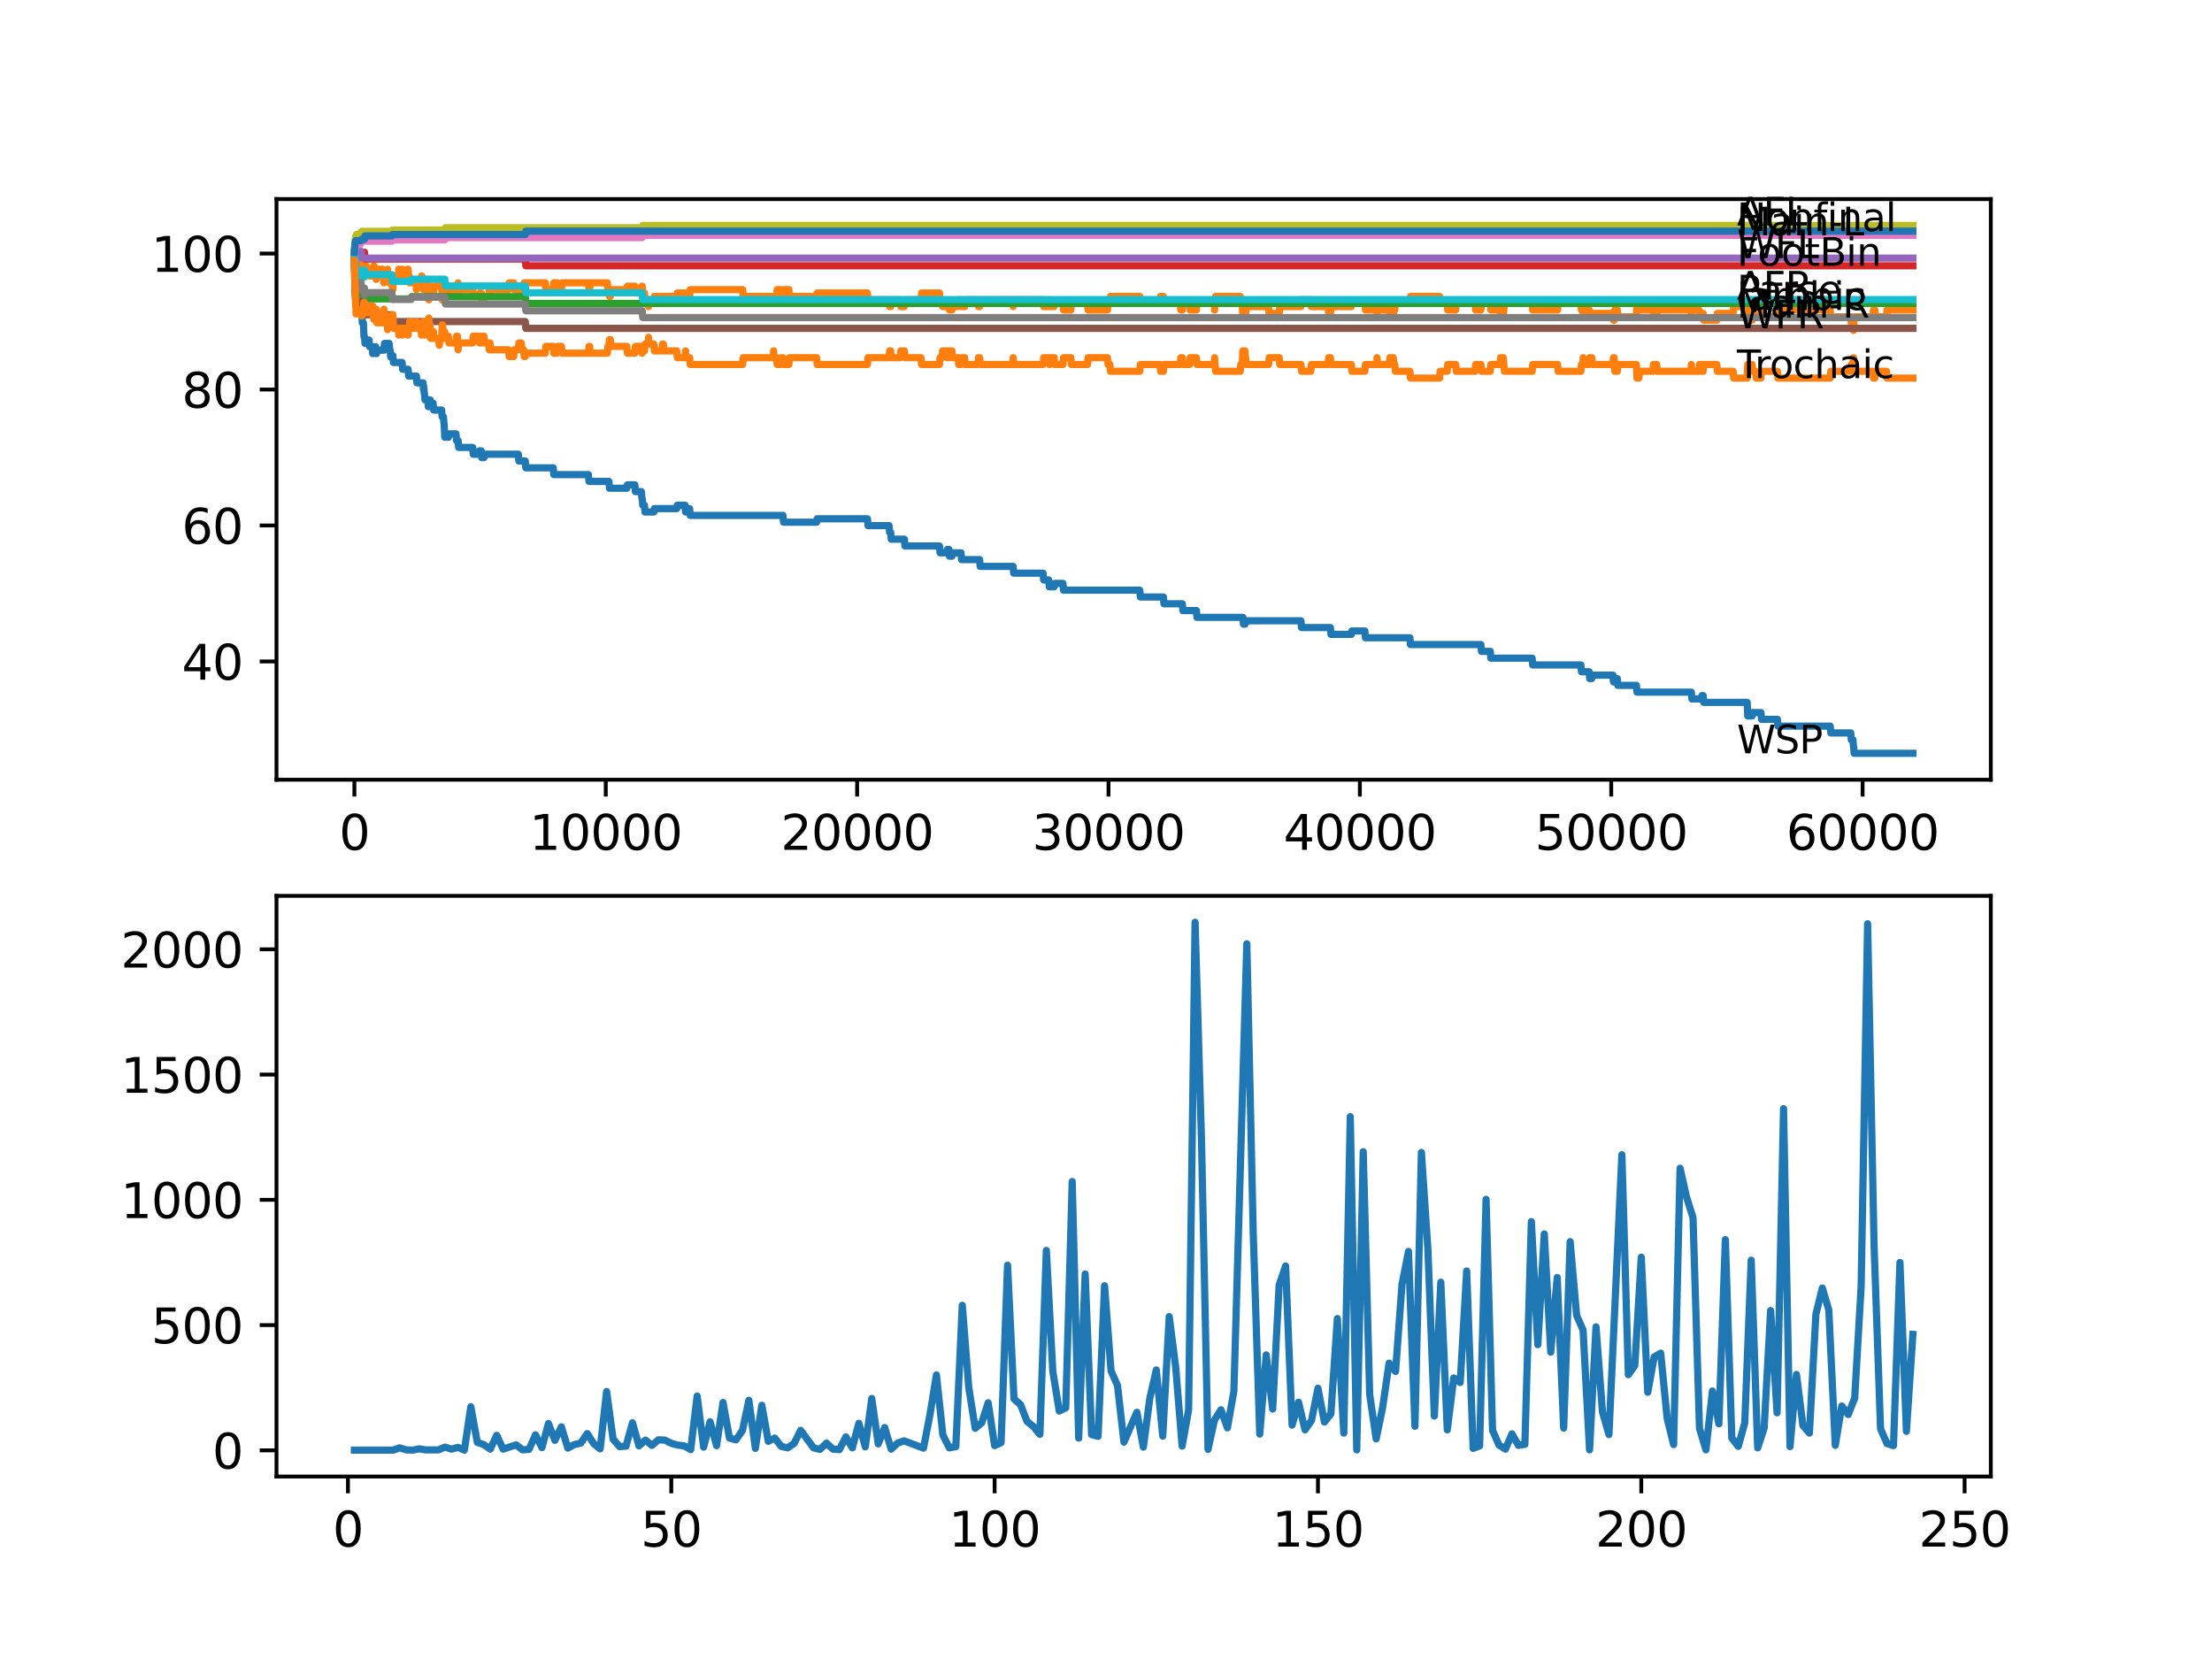<?xml version="1.0" encoding="utf-8" standalone="no"?>
<!DOCTYPE svg PUBLIC "-//W3C//DTD SVG 1.1//EN"
  "http://www.w3.org/Graphics/SVG/1.1/DTD/svg11.dtd">
<svg xmlns:xlink="http://www.w3.org/1999/xlink" width="460.8pt" height="345.6pt" viewBox="0 0 460.8 345.6" xmlns="http://www.w3.org/2000/svg" version="1.1">
 <defs>
  <style type="text/css">*{stroke-linejoin: round; stroke-linecap: butt}</style>
 </defs>
 <g id="figure_1">
  <g id="patch_1">
   <path d="M 0 345.6 
L 460.8 345.6 
L 460.8 0 
L 0 0 
z
" style="fill: #ffffff"/>
  </g>
  <g id="axes_1">
   <g id="patch_2">
    <path d="M 57.6 162.432 
L 414.72 162.432 
L 414.72 41.472 
L 57.6 41.472 
z
" style="fill: #ffffff"/>
   </g>
   <g id="matplotlib.axis_1">
    <g id="xtick_1">
     <g id="line2d_1">
      <defs>
       <path id="m7810b19830" d="M 0 0 
L 0 3.5 
" style="stroke: #000000; stroke-width: 0.8"/>
      </defs>
      <g>
       <use xlink:href="#m7810b19830" x="73.827" y="162.432" style="stroke: #000000; stroke-width: 0.8"/>
      </g>
     </g>
     <g id="text_1">
      <!-- 0 -->
      <g transform="translate(70.646 177.03)scale(0.1 -0.1)">
       <defs>
        <path id="DejaVuSans-30" d="M 2034 4250 
Q 1547 4250 1301 3770 
Q 1056 3291 1056 2328 
Q 1056 1369 1301 889 
Q 1547 409 2034 409 
Q 2525 409 2770 889 
Q 3016 1369 3016 2328 
Q 3016 3291 2770 3770 
Q 2525 4250 2034 4250 
z
M 2034 4750 
Q 2819 4750 3233 4129 
Q 3647 3509 3647 2328 
Q 3647 1150 3233 529 
Q 2819 -91 2034 -91 
Q 1250 -91 836 529 
Q 422 1150 422 2328 
Q 422 3509 836 4129 
Q 1250 4750 2034 4750 
z
" transform="scale(0.016)"/>
       </defs>
       <use xlink:href="#DejaVuSans-30"/>
      </g>
     </g>
    </g>
    <g id="xtick_2">
     <g id="line2d_2">
      <g>
       <use xlink:href="#m7810b19830" x="126.192" y="162.432" style="stroke: #000000; stroke-width: 0.8"/>
      </g>
     </g>
     <g id="text_2">
      <!-- 10000 -->
      <g transform="translate(110.286 177.03)scale(0.1 -0.1)">
       <defs>
        <path id="DejaVuSans-31" d="M 794 531 
L 1825 531 
L 1825 4091 
L 703 3866 
L 703 4441 
L 1819 4666 
L 2450 4666 
L 2450 531 
L 3481 531 
L 3481 0 
L 794 0 
L 794 531 
z
" transform="scale(0.016)"/>
       </defs>
       <use xlink:href="#DejaVuSans-31"/>
       <use xlink:href="#DejaVuSans-30" x="63.623"/>
       <use xlink:href="#DejaVuSans-30" x="127.246"/>
       <use xlink:href="#DejaVuSans-30" x="190.869"/>
       <use xlink:href="#DejaVuSans-30" x="254.492"/>
      </g>
     </g>
    </g>
    <g id="xtick_3">
     <g id="line2d_3">
      <g>
       <use xlink:href="#m7810b19830" x="178.556" y="162.432" style="stroke: #000000; stroke-width: 0.8"/>
      </g>
     </g>
     <g id="text_3">
      <!-- 20000 -->
      <g transform="translate(162.65 177.03)scale(0.1 -0.1)">
       <defs>
        <path id="DejaVuSans-32" d="M 1228 531 
L 3431 531 
L 3431 0 
L 469 0 
L 469 531 
Q 828 903 1448 1529 
Q 2069 2156 2228 2338 
Q 2531 2678 2651 2914 
Q 2772 3150 2772 3378 
Q 2772 3750 2511 3984 
Q 2250 4219 1831 4219 
Q 1534 4219 1204 4116 
Q 875 4013 500 3803 
L 500 4441 
Q 881 4594 1212 4672 
Q 1544 4750 1819 4750 
Q 2544 4750 2975 4387 
Q 3406 4025 3406 3419 
Q 3406 3131 3298 2873 
Q 3191 2616 2906 2266 
Q 2828 2175 2409 1742 
Q 1991 1309 1228 531 
z
" transform="scale(0.016)"/>
       </defs>
       <use xlink:href="#DejaVuSans-32"/>
       <use xlink:href="#DejaVuSans-30" x="63.623"/>
       <use xlink:href="#DejaVuSans-30" x="127.246"/>
       <use xlink:href="#DejaVuSans-30" x="190.869"/>
       <use xlink:href="#DejaVuSans-30" x="254.492"/>
      </g>
     </g>
    </g>
    <g id="xtick_4">
     <g id="line2d_4">
      <g>
       <use xlink:href="#m7810b19830" x="230.921" y="162.432" style="stroke: #000000; stroke-width: 0.8"/>
      </g>
     </g>
     <g id="text_4">
      <!-- 30000 -->
      <g transform="translate(215.015 177.03)scale(0.1 -0.1)">
       <defs>
        <path id="DejaVuSans-33" d="M 2597 2516 
Q 3050 2419 3304 2112 
Q 3559 1806 3559 1356 
Q 3559 666 3084 287 
Q 2609 -91 1734 -91 
Q 1441 -91 1130 -33 
Q 819 25 488 141 
L 488 750 
Q 750 597 1062 519 
Q 1375 441 1716 441 
Q 2309 441 2620 675 
Q 2931 909 2931 1356 
Q 2931 1769 2642 2001 
Q 2353 2234 1838 2234 
L 1294 2234 
L 1294 2753 
L 1863 2753 
Q 2328 2753 2575 2939 
Q 2822 3125 2822 3475 
Q 2822 3834 2567 4026 
Q 2313 4219 1838 4219 
Q 1578 4219 1281 4162 
Q 984 4106 628 3988 
L 628 4550 
Q 988 4650 1302 4700 
Q 1616 4750 1894 4750 
Q 2613 4750 3031 4423 
Q 3450 4097 3450 3541 
Q 3450 3153 3228 2886 
Q 3006 2619 2597 2516 
z
" transform="scale(0.016)"/>
       </defs>
       <use xlink:href="#DejaVuSans-33"/>
       <use xlink:href="#DejaVuSans-30" x="63.623"/>
       <use xlink:href="#DejaVuSans-30" x="127.246"/>
       <use xlink:href="#DejaVuSans-30" x="190.869"/>
       <use xlink:href="#DejaVuSans-30" x="254.492"/>
      </g>
     </g>
    </g>
    <g id="xtick_5">
     <g id="line2d_5">
      <g>
       <use xlink:href="#m7810b19830" x="283.285" y="162.432" style="stroke: #000000; stroke-width: 0.8"/>
      </g>
     </g>
     <g id="text_5">
      <!-- 40000 -->
      <g transform="translate(267.379 177.03)scale(0.1 -0.1)">
       <defs>
        <path id="DejaVuSans-34" d="M 2419 4116 
L 825 1625 
L 2419 1625 
L 2419 4116 
z
M 2253 4666 
L 3047 4666 
L 3047 1625 
L 3713 1625 
L 3713 1100 
L 3047 1100 
L 3047 0 
L 2419 0 
L 2419 1100 
L 313 1100 
L 313 1709 
L 2253 4666 
z
" transform="scale(0.016)"/>
       </defs>
       <use xlink:href="#DejaVuSans-34"/>
       <use xlink:href="#DejaVuSans-30" x="63.623"/>
       <use xlink:href="#DejaVuSans-30" x="127.246"/>
       <use xlink:href="#DejaVuSans-30" x="190.869"/>
       <use xlink:href="#DejaVuSans-30" x="254.492"/>
      </g>
     </g>
    </g>
    <g id="xtick_6">
     <g id="line2d_6">
      <g>
       <use xlink:href="#m7810b19830" x="335.65" y="162.432" style="stroke: #000000; stroke-width: 0.8"/>
      </g>
     </g>
     <g id="text_6">
      <!-- 50000 -->
      <g transform="translate(319.744 177.03)scale(0.1 -0.1)">
       <defs>
        <path id="DejaVuSans-35" d="M 691 4666 
L 3169 4666 
L 3169 4134 
L 1269 4134 
L 1269 2991 
Q 1406 3038 1543 3061 
Q 1681 3084 1819 3084 
Q 2600 3084 3056 2656 
Q 3513 2228 3513 1497 
Q 3513 744 3044 326 
Q 2575 -91 1722 -91 
Q 1428 -91 1123 -41 
Q 819 9 494 109 
L 494 744 
Q 775 591 1075 516 
Q 1375 441 1709 441 
Q 2250 441 2565 725 
Q 2881 1009 2881 1497 
Q 2881 1984 2565 2268 
Q 2250 2553 1709 2553 
Q 1456 2553 1204 2497 
Q 953 2441 691 2322 
L 691 4666 
z
" transform="scale(0.016)"/>
       </defs>
       <use xlink:href="#DejaVuSans-35"/>
       <use xlink:href="#DejaVuSans-30" x="63.623"/>
       <use xlink:href="#DejaVuSans-30" x="127.246"/>
       <use xlink:href="#DejaVuSans-30" x="190.869"/>
       <use xlink:href="#DejaVuSans-30" x="254.492"/>
      </g>
     </g>
    </g>
    <g id="xtick_7">
     <g id="line2d_7">
      <g>
       <use xlink:href="#m7810b19830" x="388.014" y="162.432" style="stroke: #000000; stroke-width: 0.8"/>
      </g>
     </g>
     <g id="text_7">
      <!-- 60000 -->
      <g transform="translate(372.108 177.03)scale(0.1 -0.1)">
       <defs>
        <path id="DejaVuSans-36" d="M 2113 2584 
Q 1688 2584 1439 2293 
Q 1191 2003 1191 1497 
Q 1191 994 1439 701 
Q 1688 409 2113 409 
Q 2538 409 2786 701 
Q 3034 994 3034 1497 
Q 3034 2003 2786 2293 
Q 2538 2584 2113 2584 
z
M 3366 4563 
L 3366 3988 
Q 3128 4100 2886 4159 
Q 2644 4219 2406 4219 
Q 1781 4219 1451 3797 
Q 1122 3375 1075 2522 
Q 1259 2794 1537 2939 
Q 1816 3084 2150 3084 
Q 2853 3084 3261 2657 
Q 3669 2231 3669 1497 
Q 3669 778 3244 343 
Q 2819 -91 2113 -91 
Q 1303 -91 875 529 
Q 447 1150 447 2328 
Q 447 3434 972 4092 
Q 1497 4750 2381 4750 
Q 2619 4750 2861 4703 
Q 3103 4656 3366 4563 
z
" transform="scale(0.016)"/>
       </defs>
       <use xlink:href="#DejaVuSans-36"/>
       <use xlink:href="#DejaVuSans-30" x="63.623"/>
       <use xlink:href="#DejaVuSans-30" x="127.246"/>
       <use xlink:href="#DejaVuSans-30" x="190.869"/>
       <use xlink:href="#DejaVuSans-30" x="254.492"/>
      </g>
     </g>
    </g>
   </g>
   <g id="matplotlib.axis_2">
    <g id="ytick_1">
     <g id="line2d_8">
      <defs>
       <path id="m2d13edefb4" d="M 0 0 
L -3.5 0 
" style="stroke: #000000; stroke-width: 0.8"/>
      </defs>
      <g>
       <use xlink:href="#m2d13edefb4" x="57.6" y="137.792" style="stroke: #000000; stroke-width: 0.8"/>
      </g>
     </g>
     <g id="text_8">
      <!-- 40 -->
      <g transform="translate(37.875 141.591)scale(0.1 -0.1)">
       <use xlink:href="#DejaVuSans-34"/>
       <use xlink:href="#DejaVuSans-30" x="63.623"/>
      </g>
     </g>
    </g>
    <g id="ytick_2">
     <g id="line2d_9">
      <g>
       <use xlink:href="#m2d13edefb4" x="57.6" y="109.469" style="stroke: #000000; stroke-width: 0.8"/>
      </g>
     </g>
     <g id="text_9">
      <!-- 60 -->
      <g transform="translate(37.875 113.269)scale(0.1 -0.1)">
       <use xlink:href="#DejaVuSans-36"/>
       <use xlink:href="#DejaVuSans-30" x="63.623"/>
      </g>
     </g>
    </g>
    <g id="ytick_3">
     <g id="line2d_10">
      <g>
       <use xlink:href="#m2d13edefb4" x="57.6" y="81.146" style="stroke: #000000; stroke-width: 0.8"/>
      </g>
     </g>
     <g id="text_10">
      <!-- 80 -->
      <g transform="translate(37.875 84.946)scale(0.1 -0.1)">
       <defs>
        <path id="DejaVuSans-38" d="M 2034 2216 
Q 1584 2216 1326 1975 
Q 1069 1734 1069 1313 
Q 1069 891 1326 650 
Q 1584 409 2034 409 
Q 2484 409 2743 651 
Q 3003 894 3003 1313 
Q 3003 1734 2745 1975 
Q 2488 2216 2034 2216 
z
M 1403 2484 
Q 997 2584 770 2862 
Q 544 3141 544 3541 
Q 544 4100 942 4425 
Q 1341 4750 2034 4750 
Q 2731 4750 3128 4425 
Q 3525 4100 3525 3541 
Q 3525 3141 3298 2862 
Q 3072 2584 2669 2484 
Q 3125 2378 3379 2068 
Q 3634 1759 3634 1313 
Q 3634 634 3220 271 
Q 2806 -91 2034 -91 
Q 1263 -91 848 271 
Q 434 634 434 1313 
Q 434 1759 690 2068 
Q 947 2378 1403 2484 
z
M 1172 3481 
Q 1172 3119 1398 2916 
Q 1625 2713 2034 2713 
Q 2441 2713 2670 2916 
Q 2900 3119 2900 3481 
Q 2900 3844 2670 4047 
Q 2441 4250 2034 4250 
Q 1625 4250 1398 4047 
Q 1172 3844 1172 3481 
z
" transform="scale(0.016)"/>
       </defs>
       <use xlink:href="#DejaVuSans-38"/>
       <use xlink:href="#DejaVuSans-30" x="63.623"/>
      </g>
     </g>
    </g>
    <g id="ytick_4">
     <g id="line2d_11">
      <g>
       <use xlink:href="#m2d13edefb4" x="57.6" y="52.824" style="stroke: #000000; stroke-width: 0.8"/>
      </g>
     </g>
     <g id="text_11">
      <!-- 100 -->
      <g transform="translate(31.512 56.623)scale(0.1 -0.1)">
       <use xlink:href="#DejaVuSans-31"/>
       <use xlink:href="#DejaVuSans-30" x="63.623"/>
       <use xlink:href="#DejaVuSans-30" x="127.246"/>
      </g>
     </g>
    </g>
   </g>
   <g id="line2d_12">
    <path d="M 73.833 52.824 
L 73.958 57.733 
L 73.974 57.733 
L 74.1 61.981 
L 74.157 61.981 
L 74.163 63.397 
L 74.267 63.043 
L 75.241 63.043 
L 75.357 64.46 
L 75.362 64.46 
L 75.482 67.292 
L 75.702 67.292 
L 75.823 70.124 
L 75.927 70.124 
L 76.043 71.54 
L 76.331 71.54 
L 76.446 70.832 
L 76.891 70.832 
L 77.006 72.248 
L 77.592 72.248 
L 77.64 73.665 
L 77.702 72.956 
L 77.912 72.956 
L 78.027 72.248 
L 78.263 72.248 
L 78.378 73.665 
L 78.436 73.665 
L 78.551 72.956 
L 79.98 72.956 
L 80.101 71.54 
L 81.059 71.54 
L 81.174 72.956 
L 81.279 72.956 
L 81.394 74.373 
L 81.64 74.373 
L 81.755 74.089 
L 81.844 74.089 
L 81.96 75.505 
L 83.761 75.505 
L 83.876 76.922 
L 85.018 76.922 
L 85.133 78.338 
L 86.741 78.338 
L 86.856 79.754 
L 88.128 79.754 
L 88.212 81.17 
L 88.238 80.462 
L 88.264 80.462 
L 88.38 81.878 
L 88.411 81.878 
L 88.526 83.294 
L 89.113 83.294 
L 89.228 84.71 
L 89.312 84.71 
L 89.432 83.294 
L 89.61 83.294 
L 89.663 84.71 
L 89.72 84.002 
L 90.228 84.002 
L 90.343 85.419 
L 91.998 85.419 
L 92.113 86.835 
L 92.375 86.835 
L 92.49 88.251 
L 92.527 88.251 
L 92.647 91.083 
L 93.412 91.083 
L 93.527 90.375 
L 94.988 90.375 
L 95.103 91.791 
L 95.438 91.791 
L 95.554 93.207 
L 98.47 93.207 
L 98.585 94.623 
L 99.785 94.623 
L 99.9 93.915 
L 100.245 93.915 
L 100.361 95.332 
L 100.821 95.332 
L 100.937 94.623 
L 107.98 94.623 
L 108.095 96.04 
L 109.42 96.04 
L 109.535 97.456 
L 115.248 97.456 
L 115.363 98.872 
L 122.579 98.872 
L 122.694 100.288 
L 126.852 100.288 
L 126.967 101.704 
L 130.585 101.704 
L 130.701 100.996 
L 132.251 100.996 
L 132.366 102.412 
L 133.607 102.412 
L 133.722 103.828 
L 133.78 103.828 
L 133.895 105.245 
L 134.251 105.245 
L 134.366 106.661 
L 136.204 106.661 
L 136.319 105.953 
L 140.98 105.953 
L 141.095 105.245 
L 142.723 105.245 
L 142.812 106.661 
L 142.833 105.953 
L 143.661 105.953 
L 143.776 107.369 
L 163.109 107.369 
L 163.224 108.785 
L 170.115 108.785 
L 170.231 108.077 
L 180.703 108.077 
L 180.819 109.493 
L 185.207 109.493 
L 185.322 110.909 
L 185.547 110.909 
L 185.662 112.325 
L 188.406 112.325 
L 188.521 113.741 
L 195.716 113.741 
L 195.831 115.158 
L 197.251 115.158 
L 197.366 114.449 
L 197.68 114.449 
L 197.795 115.866 
L 198.303 115.866 
L 198.418 115.158 
L 200.193 115.158 
L 200.309 116.574 
L 204.074 116.574 
L 204.189 117.99 
L 211.049 117.99 
L 211.164 119.406 
L 217.301 119.406 
L 217.416 120.822 
L 218.469 120.822 
L 218.584 122.238 
L 219.605 122.238 
L 219.72 121.53 
L 221.427 121.53 
L 221.542 122.946 
L 237.435 122.946 
L 237.55 124.362 
L 242.357 124.362 
L 242.473 125.779 
L 246.3 125.779 
L 246.416 127.195 
L 249.233 127.195 
L 249.348 128.611 
L 258.92 128.611 
L 259.035 130.027 
L 259.371 130.027 
L 259.486 129.319 
L 271.011 129.319 
L 271.126 130.735 
L 277.143 130.735 
L 277.258 132.151 
L 281.505 132.151 
L 281.62 131.443 
L 284.327 131.443 
L 284.443 132.859 
L 293.711 132.859 
L 293.826 134.276 
L 308.499 134.276 
L 308.614 135.692 
L 310.452 135.692 
L 310.567 137.108 
L 319.171 137.108 
L 319.286 138.524 
L 329.33 138.524 
L 329.445 139.94 
L 331.042 139.94 
L 331.157 141.356 
L 331.597 141.356 
L 331.712 140.648 
L 336.001 140.648 
L 336.116 142.064 
L 336.257 142.064 
L 336.373 141.356 
L 336.912 141.356 
L 337.027 142.772 
L 340.886 142.772 
L 341.002 144.189 
L 352.333 144.189 
L 352.448 145.605 
L 354.438 145.605 
L 354.553 144.897 
L 354.8 144.897 
L 354.915 146.313 
L 363.969 146.313 
L 364.089 149.145 
L 365 149.145 
L 365.115 148.437 
L 366.838 148.437 
L 366.953 149.853 
L 370.263 149.853 
L 370.378 151.269 
L 381.27 151.269 
L 381.385 152.685 
L 385.548 152.685 
L 385.663 154.102 
L 385.998 154.102 
L 386.114 155.518 
L 386.14 155.518 
L 386.255 156.934 
L 398.487 156.934 
L 398.487 156.934 
" clip-path="url(#p1bcf326d27)" style="fill: none; stroke: #1f77b4; stroke-width: 1.5; stroke-linecap: square"/>
   </g>
   <g id="line2d_13">
    <path d="M 73.833 52.54 
L 73.854 52.54 
L 73.969 51.124 
L 73.99 51.124 
L 74 52.54 
L 74.1 51.124 
L 74.163 51.124 
L 74.278 52.54 
L 75.241 52.54 
L 75.357 53.956 
L 75.388 53.956 
L 75.503 55.373 
L 75.702 55.373 
L 75.817 56.789 
L 75.917 56.789 
L 76.032 55.373 
L 76.273 55.373 
L 76.331 56.789 
L 76.383 56.081 
L 76.891 56.081 
L 77.006 57.497 
L 77.1 57.497 
L 77.215 56.081 
L 77.592 56.081 
L 77.64 57.497 
L 77.702 56.789 
L 77.76 56.789 
L 77.875 55.373 
L 77.912 55.373 
L 78.027 56.789 
L 78.263 56.789 
L 78.378 58.205 
L 78.404 58.205 
L 78.519 56.081 
L 79.666 56.081 
L 79.781 57.497 
L 79.902 57.497 
L 79.98 58.913 
L 80.012 58.205 
L 80.069 58.205 
L 80.185 57.497 
L 80.645 57.497 
L 80.74 56.081 
L 80.755 57.497 
L 80.954 57.497 
L 81.059 58.913 
L 81.064 57.497 
L 81.279 57.497 
L 81.394 58.913 
L 81.494 58.913 
L 81.609 57.497 
L 81.64 57.497 
L 81.761 60.329 
L 81.844 60.329 
L 81.965 57.497 
L 82.997 57.497 
L 83.065 56.081 
L 83.106 57.497 
L 83.662 57.497 
L 83.761 56.081 
L 83.772 57.497 
L 84.761 57.497 
L 84.876 56.081 
L 85.018 56.081 
L 85.133 57.497 
L 85.238 57.497 
L 85.353 58.913 
L 86.699 58.913 
L 86.741 60.329 
L 86.809 58.913 
L 87.683 58.913 
L 87.798 57.497 
L 87.872 57.497 
L 87.987 58.913 
L 88.128 58.913 
L 88.212 60.329 
L 88.238 59.621 
L 88.264 59.621 
L 88.38 58.205 
L 88.411 58.205 
L 88.526 59.621 
L 88.83 59.621 
L 88.945 58.205 
L 89.06 58.205 
L 89.134 61.037 
L 89.176 59.621 
L 89.285 59.621 
L 89.327 62.453 
L 89.401 61.745 
L 89.61 61.745 
L 89.725 59.621 
L 90.228 59.621 
L 90.301 61.037 
L 90.338 59.621 
L 91.385 59.621 
L 91.501 58.205 
L 91.521 58.205 
L 91.637 59.621 
L 91.998 59.621 
L 92.118 62.453 
L 92.176 62.453 
L 92.291 61.037 
L 92.375 61.037 
L 92.49 59.621 
L 92.527 59.621 
L 92.621 61.037 
L 92.637 59.621 
L 92.668 59.621 
L 92.783 61.037 
L 93.412 61.037 
L 93.527 60.329 
L 94.988 60.329 
L 95.103 61.745 
L 95.307 61.745 
L 95.428 58.913 
L 95.438 58.913 
L 95.554 60.329 
L 98.47 60.329 
L 98.585 61.745 
L 99.785 61.745 
L 99.9 61.037 
L 100.245 61.037 
L 100.361 62.453 
L 100.821 62.453 
L 100.937 61.745 
L 101.816 61.745 
L 101.916 60.329 
L 101.926 61.745 
L 102.078 61.745 
L 102.193 60.329 
L 105.948 60.329 
L 106.063 58.913 
L 107.021 58.913 
L 107.137 60.329 
L 107.98 60.329 
L 108.095 61.745 
L 108.587 61.745 
L 108.702 60.329 
L 109.084 60.329 
L 109.2 58.913 
L 113.598 58.913 
L 113.714 60.329 
L 115.248 60.329 
L 115.363 58.913 
L 116.07 58.913 
L 116.185 60.329 
L 116.96 60.329 
L 117.075 58.913 
L 122.579 58.913 
L 122.694 60.329 
L 122.835 60.329 
L 122.951 58.913 
L 126.522 58.913 
L 126.637 60.329 
L 126.852 60.329 
L 126.967 61.745 
L 127.145 61.745 
L 127.26 60.329 
L 130.585 60.329 
L 130.701 59.621 
L 132.251 59.621 
L 132.366 61.037 
L 133.607 61.037 
L 133.722 59.621 
L 133.78 59.621 
L 133.895 61.037 
L 134.251 61.037 
L 134.366 62.453 
L 135.047 62.453 
L 135.115 63.87 
L 135.157 62.453 
L 136.204 62.453 
L 136.319 61.745 
L 137.885 61.745 
L 138 63.161 
L 138.183 63.161 
L 138.299 61.745 
L 140.98 61.745 
L 141.095 61.037 
L 142.723 61.037 
L 142.812 62.453 
L 142.833 61.745 
L 143.661 61.745 
L 143.776 60.329 
L 154.699 60.329 
L 154.814 61.745 
L 161.135 61.745 
L 161.156 63.161 
L 161.245 61.745 
L 161.789 61.745 
L 161.905 60.329 
L 162.638 60.329 
L 162.753 61.745 
L 163.109 61.745 
L 163.224 60.329 
L 164.345 60.329 
L 164.46 61.745 
L 170.115 61.745 
L 170.231 61.037 
L 180.703 61.037 
L 180.819 62.453 
L 185.207 62.453 
L 185.322 63.87 
L 185.547 63.87 
L 185.662 62.453 
L 187.542 62.453 
L 187.657 63.87 
L 188.406 63.87 
L 188.521 62.453 
L 191.862 62.453 
L 191.977 61.037 
L 195.716 61.037 
L 195.831 62.453 
L 196.245 62.453 
L 196.36 63.87 
L 197.251 63.87 
L 197.366 63.161 
L 197.68 63.161 
L 197.795 64.578 
L 198.303 64.578 
L 198.418 63.87 
L 199.602 63.87 
L 199.717 62.453 
L 200.193 62.453 
L 200.309 63.87 
L 200.958 63.87 
L 201.073 62.453 
L 203.712 62.453 
L 203.828 63.87 
L 204.074 63.87 
L 204.189 62.453 
L 211.049 62.453 
L 211.059 63.87 
L 211.159 62.453 
L 217.301 62.453 
L 217.416 63.87 
L 218.469 63.87 
L 218.584 62.453 
L 218.71 62.453 
L 218.825 63.87 
L 219.605 63.87 
L 219.72 63.161 
L 221.427 63.161 
L 221.542 64.578 
L 223.077 64.578 
L 223.192 63.161 
L 226.548 63.161 
L 226.664 64.578 
L 230.706 64.578 
L 230.821 63.161 
L 231.209 63.161 
L 231.324 61.745 
L 237.435 61.745 
L 237.55 63.161 
L 241.64 63.161 
L 241.755 61.745 
L 242.357 61.745 
L 242.473 63.161 
L 245.871 63.161 
L 245.986 64.578 
L 246.3 64.578 
L 246.416 63.161 
L 247.814 63.161 
L 247.929 64.578 
L 249.233 64.578 
L 249.348 63.161 
L 252.982 63.161 
L 253.024 64.578 
L 253.092 63.161 
L 253.118 63.161 
L 253.233 61.745 
L 258.365 61.745 
L 258.48 63.161 
L 258.784 63.161 
L 258.905 65.994 
L 258.92 65.994 
L 259.035 64.578 
L 259.266 64.578 
L 259.371 65.994 
L 259.376 65.286 
L 259.496 65.286 
L 259.611 63.87 
L 264.277 63.87 
L 264.392 65.286 
L 266.487 65.286 
L 266.602 63.87 
L 271.011 63.87 
L 271.126 62.453 
L 273.064 62.453 
L 273.179 63.87 
L 276.677 63.87 
L 276.792 65.286 
L 277.143 65.286 
L 277.258 63.87 
L 281.505 63.87 
L 281.62 63.161 
L 284.327 63.161 
L 284.443 64.578 
L 286.841 64.578 
L 286.851 65.994 
L 286.951 64.578 
L 289.433 64.578 
L 289.548 65.994 
L 290.234 65.994 
L 290.349 64.578 
L 290.564 64.578 
L 290.679 63.161 
L 293.711 63.161 
L 293.826 61.745 
L 299.89 61.745 
L 300.005 63.161 
L 301.472 63.161 
L 301.587 64.578 
L 303.247 64.578 
L 303.362 63.161 
L 307.284 63.161 
L 307.399 64.578 
L 308.499 64.578 
L 308.614 63.161 
L 310.452 63.161 
L 310.567 64.578 
L 312.484 64.578 
L 312.599 65.994 
L 313.154 65.994 
L 313.269 64.578 
L 313.275 64.578 
L 313.39 63.161 
L 319.171 63.161 
L 319.286 64.578 
L 324.465 64.578 
L 324.58 63.161 
L 329.33 63.161 
L 329.445 64.578 
L 329.79 64.578 
L 329.801 65.994 
L 329.9 64.578 
L 331.042 64.578 
L 331.157 65.994 
L 331.597 65.994 
L 331.712 65.286 
L 336.001 65.286 
L 336.116 66.702 
L 336.257 66.702 
L 336.383 64.578 
L 336.912 64.578 
L 337.027 65.994 
L 340.886 65.994 
L 341.007 63.161 
L 341.405 63.161 
L 341.52 64.578 
L 344.327 64.578 
L 344.442 65.994 
L 345.112 65.994 
L 345.227 64.578 
L 352.255 64.578 
L 352.333 65.994 
L 352.365 64.578 
L 353.92 64.578 
L 354.035 65.994 
L 354.438 65.994 
L 354.553 65.286 
L 354.8 65.286 
L 354.915 66.702 
L 357.643 66.702 
L 357.758 65.286 
L 361.036 65.286 
L 361.151 63.87 
L 363.969 63.87 
L 364.089 66.702 
L 365 66.702 
L 365.115 65.994 
L 365.749 65.994 
L 365.864 64.578 
L 366.838 64.578 
L 366.953 65.994 
L 370.263 65.994 
L 370.378 64.578 
L 381.27 64.578 
L 381.385 65.994 
L 385.548 65.994 
L 385.663 67.41 
L 385.998 67.41 
L 386.114 68.826 
L 386.14 68.826 
L 386.26 65.994 
L 390.167 65.994 
L 390.282 64.578 
L 390.565 64.578 
L 390.68 65.994 
L 392.989 65.994 
L 393.104 64.578 
L 398.487 64.578 
L 398.487 64.578 
" clip-path="url(#p1bcf326d27)" style="fill: none; stroke: #ff7f0e; stroke-width: 1.5; stroke-linecap: square"/>
   </g>
   <g id="line2d_14">
    <path d="M 73.833 54.24 
L 73.943 59.432 
L 73.958 58.96 
L 73.974 58.96 
L 73.985 60.376 
L 74.084 59.432 
L 74.157 59.432 
L 74.273 58.96 
L 75.074 58.96 
L 75.189 60.376 
L 75.241 60.376 
L 75.357 61.792 
L 75.362 61.792 
L 75.477 61.32 
L 75.927 61.32 
L 75.948 62.737 
L 76.037 62.265 
L 85.651 62.265 
L 85.767 61.792 
L 109.42 61.792 
L 109.535 63.209 
L 398.487 63.209 
L 398.487 63.209 
" clip-path="url(#p1bcf326d27)" style="fill: none; stroke: #2ca02c; stroke-width: 1.5; stroke-linecap: square"/>
   </g>
   <g id="line2d_15">
    <path d="M 73.833 52.54 
L 75.927 52.54 
L 76.043 53.956 
L 109.42 53.956 
L 109.535 55.373 
L 398.487 55.373 
L 398.487 55.373 
" clip-path="url(#p1bcf326d27)" style="fill: none; stroke: #d62728; stroke-width: 1.5; stroke-linecap: square"/>
   </g>
   <g id="line2d_16">
    <path d="M 73.833 52.824 
L 74.095 52.824 
L 74.21 52.352 
L 75.241 52.352 
L 75.357 53.768 
L 398.487 53.768 
L 398.487 53.768 
" clip-path="url(#p1bcf326d27)" style="fill: none; stroke: #9467bd; stroke-width: 1.5; stroke-linecap: square"/>
   </g>
   <g id="line2d_17">
    <path d="M 73.833 54.24 
L 73.969 61.32 
L 73.99 61.32 
L 74.105 62.737 
L 75.241 62.737 
L 75.357 64.153 
L 75.927 64.153 
L 76.043 65.569 
L 81.64 65.569 
L 81.755 66.985 
L 109.42 66.985 
L 109.535 68.401 
L 398.487 68.401 
L 398.487 68.401 
" clip-path="url(#p1bcf326d27)" style="fill: none; stroke: #8c564b; stroke-width: 1.5; stroke-linecap: square"/>
   </g>
   <g id="line2d_18">
    <path d="M 73.833 52.824 
L 73.859 52.824 
L 73.979 52.068 
L 73.99 52.068 
L 74.11 51.242 
L 74.163 51.242 
L 74.278 50.888 
L 75.074 50.888 
L 75.189 50.534 
L 75.241 50.534 
L 75.357 50.251 
L 81.64 50.251 
L 81.755 49.968 
L 92.668 49.968 
L 92.783 49.496 
L 133.78 49.496 
L 133.895 49.024 
L 398.487 49.024 
L 398.487 49.024 
" clip-path="url(#p1bcf326d27)" style="fill: none; stroke: #e377c2; stroke-width: 1.5; stroke-linecap: square"/>
   </g>
   <g id="line2d_19">
    <path d="M 73.833 52.824 
L 73.859 51.997 
L 73.88 55.774 
L 73.896 55.774 
L 73.943 55.774 
L 73.99 54.358 
L 74.053 55.774 
L 74.068 55.774 
L 74.095 55.302 
L 74.1 56.718 
L 74.163 56.246 
L 74.278 57.662 
L 75.074 57.662 
L 75.189 59.078 
L 75.241 59.078 
L 75.357 60.494 
L 75.362 60.494 
L 75.477 60.022 
L 75.927 60.022 
L 75.948 61.438 
L 76.037 60.966 
L 81.64 60.966 
L 81.755 62.383 
L 85.651 62.383 
L 85.767 61.911 
L 92.668 61.911 
L 92.783 63.327 
L 109.42 63.327 
L 109.535 64.743 
L 133.78 64.743 
L 133.895 66.159 
L 398.487 66.159 
L 398.487 66.159 
" clip-path="url(#p1bcf326d27)" style="fill: none; stroke: #7f7f7f; stroke-width: 1.5; stroke-linecap: square"/>
   </g>
   <g id="line2d_20">
    <path d="M 73.833 52.54 
L 73.979 50.015 
L 73.99 50.015 
L 74.11 49.189 
L 74.163 49.189 
L 74.278 48.835 
L 75.074 48.835 
L 75.189 48.481 
L 75.241 48.481 
L 75.357 48.198 
L 81.64 48.198 
L 81.755 47.914 
L 92.668 47.914 
L 92.783 47.442 
L 133.78 47.442 
L 133.895 46.97 
L 398.487 46.97 
L 398.487 46.97 
" clip-path="url(#p1bcf326d27)" style="fill: none; stroke: #bcbd22; stroke-width: 1.5; stroke-linecap: square"/>
   </g>
   <g id="line2d_21">
    <path d="M 73.833 52.54 
L 73.859 51.714 
L 73.88 55.491 
L 73.896 55.491 
L 73.943 55.491 
L 73.99 54.075 
L 74.053 55.491 
L 74.068 55.491 
L 74.095 55.019 
L 74.1 56.435 
L 74.163 55.963 
L 74.278 57.379 
L 75.074 57.379 
L 75.189 57.025 
L 75.241 57.025 
L 75.357 56.742 
L 75.362 56.742 
L 75.477 56.27 
L 75.927 56.27 
L 75.948 57.686 
L 76.037 57.214 
L 81.64 57.214 
L 81.755 58.63 
L 85.651 58.63 
L 85.767 58.158 
L 92.668 58.158 
L 92.783 59.574 
L 109.42 59.574 
L 109.535 60.99 
L 133.78 60.99 
L 133.895 62.406 
L 398.487 62.406 
L 398.487 62.406 
" clip-path="url(#p1bcf326d27)" style="fill: none; stroke: #17becf; stroke-width: 1.5; stroke-linecap: square"/>
   </g>
   <g id="line2d_22">
    <path d="M 73.833 52.54 
L 73.974 50.487 
L 73.99 50.487 
L 74.105 50.133 
L 75.241 50.133 
L 75.357 49.85 
L 75.927 49.85 
L 76.043 49.142 
L 81.64 49.142 
L 81.755 48.858 
L 109.42 48.858 
L 109.535 48.15 
L 398.487 48.15 
L 398.487 48.15 
" clip-path="url(#p1bcf326d27)" style="fill: none; stroke: #1f77b4; stroke-width: 1.5; stroke-linecap: square"/>
   </g>
   <g id="line2d_23">
    <path d="M 73.833 54.24 
L 73.838 54.24 
L 73.969 60.093 
L 73.985 60.093 
L 74.105 63.988 
L 74.157 63.988 
L 74.163 65.404 
L 74.267 65.05 
L 75.074 65.05 
L 75.189 64.696 
L 75.241 64.696 
L 75.357 64.412 
L 75.362 64.412 
L 75.388 65.829 
L 75.472 64.412 
L 75.702 64.412 
L 75.817 62.996 
L 75.917 62.996 
L 76.032 65.12 
L 76.273 65.12 
L 76.331 63.704 
L 76.383 65.12 
L 76.891 65.12 
L 77.006 63.704 
L 77.1 63.704 
L 77.215 65.12 
L 77.592 65.12 
L 77.64 63.704 
L 77.702 65.12 
L 77.76 65.12 
L 77.875 66.537 
L 77.912 66.537 
L 78.027 65.829 
L 78.263 65.829 
L 78.378 64.412 
L 78.404 64.412 
L 78.525 67.245 
L 79.666 67.245 
L 79.781 65.829 
L 79.902 65.829 
L 79.98 64.412 
L 80.012 65.829 
L 80.069 65.829 
L 80.185 67.245 
L 80.645 67.245 
L 80.74 68.661 
L 80.755 67.245 
L 80.954 67.245 
L 81.059 65.829 
L 81.064 67.245 
L 81.279 67.245 
L 81.394 65.829 
L 81.494 65.829 
L 81.609 67.245 
L 81.64 67.245 
L 81.782 65.545 
L 81.844 65.545 
L 81.965 68.378 
L 82.997 68.378 
L 83.065 69.794 
L 83.106 68.378 
L 83.662 68.378 
L 83.761 69.794 
L 83.772 68.378 
L 84.761 68.378 
L 84.876 69.794 
L 85.018 69.794 
L 85.133 68.378 
L 85.238 68.378 
L 85.353 66.961 
L 85.651 66.961 
L 85.767 68.378 
L 86.699 68.378 
L 86.741 66.961 
L 86.809 68.378 
L 87.683 68.378 
L 87.798 69.794 
L 87.872 69.794 
L 87.987 68.378 
L 88.128 68.378 
L 88.212 66.961 
L 88.238 68.378 
L 88.264 68.378 
L 88.38 69.794 
L 88.411 69.794 
L 88.526 68.378 
L 88.83 68.378 
L 88.945 69.794 
L 89.06 69.794 
L 89.134 66.961 
L 89.176 68.378 
L 89.285 68.378 
L 89.327 66.253 
L 89.395 67.669 
L 89.61 67.669 
L 89.731 70.502 
L 90.228 70.502 
L 90.301 69.086 
L 90.338 70.502 
L 91.385 70.502 
L 91.501 71.918 
L 91.521 71.918 
L 91.637 70.502 
L 91.998 70.502 
L 92.118 67.669 
L 92.176 67.669 
L 92.291 69.086 
L 92.375 69.086 
L 92.49 70.502 
L 92.527 70.502 
L 92.621 69.086 
L 92.637 70.502 
L 92.668 70.502 
L 92.783 70.03 
L 93.412 70.03 
L 93.527 71.446 
L 94.988 71.446 
L 95.103 70.03 
L 95.307 70.03 
L 95.428 72.862 
L 95.438 72.862 
L 95.554 71.446 
L 98.47 71.446 
L 98.585 70.03 
L 99.785 70.03 
L 99.9 71.446 
L 100.245 71.446 
L 100.361 70.03 
L 100.821 70.03 
L 100.937 71.446 
L 101.816 71.446 
L 101.916 72.862 
L 101.926 71.446 
L 102.078 71.446 
L 102.193 72.862 
L 105.948 72.862 
L 106.063 74.278 
L 107.021 74.278 
L 107.137 72.862 
L 107.98 72.862 
L 108.095 71.446 
L 108.587 71.446 
L 108.702 72.862 
L 109.084 72.862 
L 109.2 74.278 
L 109.42 74.278 
L 109.535 73.57 
L 113.598 73.57 
L 113.714 72.154 
L 115.248 72.154 
L 115.363 73.57 
L 116.07 73.57 
L 116.185 72.154 
L 116.96 72.154 
L 117.075 73.57 
L 122.579 73.57 
L 122.694 72.154 
L 122.835 72.154 
L 122.951 73.57 
L 126.522 73.57 
L 126.637 72.154 
L 126.852 72.154 
L 126.967 70.738 
L 127.145 70.738 
L 127.26 72.154 
L 130.585 72.154 
L 130.701 73.57 
L 132.251 73.57 
L 132.366 72.154 
L 133.607 72.154 
L 133.722 73.57 
L 133.78 73.57 
L 133.895 73.098 
L 134.251 73.098 
L 134.366 71.682 
L 135.047 71.682 
L 135.115 70.266 
L 135.157 71.682 
L 136.204 71.682 
L 136.319 73.098 
L 137.885 73.098 
L 138 71.682 
L 138.183 71.682 
L 138.299 73.098 
L 140.98 73.098 
L 141.095 74.514 
L 142.723 74.514 
L 142.812 73.098 
L 142.833 74.514 
L 143.661 74.514 
L 143.776 75.93 
L 154.699 75.93 
L 154.814 74.514 
L 161.135 74.514 
L 161.156 73.098 
L 161.245 74.514 
L 161.789 74.514 
L 161.905 75.93 
L 162.638 75.93 
L 162.753 74.514 
L 163.109 74.514 
L 163.224 75.93 
L 164.345 75.93 
L 164.46 74.514 
L 170.115 74.514 
L 170.231 75.93 
L 180.703 75.93 
L 180.819 74.514 
L 185.207 74.514 
L 185.322 73.098 
L 185.547 73.098 
L 185.662 74.514 
L 187.542 74.514 
L 187.657 73.098 
L 188.406 73.098 
L 188.521 74.514 
L 191.862 74.514 
L 191.977 75.93 
L 195.716 75.93 
L 195.831 74.514 
L 196.245 74.514 
L 196.36 73.098 
L 197.251 73.098 
L 197.366 74.514 
L 197.68 74.514 
L 197.795 73.098 
L 198.303 73.098 
L 198.418 74.514 
L 199.602 74.514 
L 199.717 75.93 
L 200.193 75.93 
L 200.309 74.514 
L 200.958 74.514 
L 201.073 75.93 
L 203.712 75.93 
L 203.828 74.514 
L 204.074 74.514 
L 204.189 75.93 
L 211.049 75.93 
L 211.059 74.514 
L 211.159 75.93 
L 217.301 75.93 
L 217.416 74.514 
L 218.469 74.514 
L 218.584 75.93 
L 218.71 75.93 
L 218.825 74.514 
L 219.605 74.514 
L 219.72 75.93 
L 221.427 75.93 
L 221.542 74.514 
L 223.077 74.514 
L 223.192 75.93 
L 226.548 75.93 
L 226.664 74.514 
L 230.706 74.514 
L 230.821 75.93 
L 231.209 75.93 
L 231.324 77.346 
L 237.435 77.346 
L 237.55 75.93 
L 241.64 75.93 
L 241.755 77.346 
L 242.357 77.346 
L 242.473 75.93 
L 245.871 75.93 
L 245.986 74.514 
L 246.3 74.514 
L 246.416 75.93 
L 247.814 75.93 
L 247.929 74.514 
L 249.233 74.514 
L 249.348 75.93 
L 252.982 75.93 
L 253.024 74.514 
L 253.092 75.93 
L 253.118 75.93 
L 253.233 77.346 
L 258.365 77.346 
L 258.48 75.93 
L 258.784 75.93 
L 258.905 73.098 
L 258.92 73.098 
L 259.035 74.514 
L 259.266 74.514 
L 259.371 73.098 
L 259.376 74.514 
L 259.496 74.514 
L 259.611 75.93 
L 264.277 75.93 
L 264.392 74.514 
L 266.487 74.514 
L 266.602 75.93 
L 271.011 75.93 
L 271.126 77.346 
L 273.064 77.346 
L 273.179 75.93 
L 276.677 75.93 
L 276.792 74.514 
L 277.143 74.514 
L 277.258 75.93 
L 281.505 75.93 
L 281.62 77.346 
L 284.327 77.346 
L 284.443 75.93 
L 286.841 75.93 
L 286.851 74.514 
L 286.951 75.93 
L 289.433 75.93 
L 289.548 74.514 
L 290.234 74.514 
L 290.349 75.93 
L 290.564 75.93 
L 290.679 77.346 
L 293.711 77.346 
L 293.826 78.763 
L 299.89 78.763 
L 300.005 77.346 
L 301.472 77.346 
L 301.587 75.93 
L 303.247 75.93 
L 303.362 77.346 
L 307.284 77.346 
L 307.399 75.93 
L 308.499 75.93 
L 308.614 77.346 
L 310.452 77.346 
L 310.567 75.93 
L 312.484 75.93 
L 312.599 74.514 
L 313.154 74.514 
L 313.269 75.93 
L 313.275 75.93 
L 313.39 77.346 
L 319.171 77.346 
L 319.286 75.93 
L 324.465 75.93 
L 324.58 77.346 
L 329.33 77.346 
L 329.445 75.93 
L 329.79 75.93 
L 329.801 74.514 
L 329.9 75.93 
L 331.042 75.93 
L 331.157 74.514 
L 331.597 74.514 
L 331.712 75.93 
L 336.001 75.93 
L 336.116 74.514 
L 336.257 74.514 
L 336.378 77.346 
L 336.912 77.346 
L 337.027 75.93 
L 340.886 75.93 
L 341.007 78.763 
L 341.405 78.763 
L 341.52 77.346 
L 344.327 77.346 
L 344.442 75.93 
L 345.112 75.93 
L 345.227 77.346 
L 352.255 77.346 
L 352.333 75.93 
L 352.365 77.346 
L 353.92 77.346 
L 354.035 75.93 
L 354.438 75.93 
L 354.553 77.346 
L 354.8 77.346 
L 354.915 75.93 
L 357.643 75.93 
L 357.758 77.346 
L 361.036 77.346 
L 361.151 78.763 
L 363.969 78.763 
L 364.089 75.93 
L 365 75.93 
L 365.115 77.346 
L 365.749 77.346 
L 365.864 78.763 
L 366.838 78.763 
L 366.953 77.346 
L 370.263 77.346 
L 370.378 78.763 
L 381.27 78.763 
L 381.385 77.346 
L 385.548 77.346 
L 385.663 75.93 
L 385.998 75.93 
L 386.114 74.514 
L 386.14 74.514 
L 386.26 77.346 
L 390.167 77.346 
L 390.282 78.763 
L 390.565 78.763 
L 390.68 77.346 
L 392.989 77.346 
L 393.104 78.763 
L 398.487 78.763 
L 398.487 78.763 
" clip-path="url(#p1bcf326d27)" style="fill: none; stroke: #ff7f0e; stroke-width: 1.5; stroke-linecap: square"/>
   </g>
   <g id="patch_3">
    <path d="M 57.6 162.432 
L 57.6 41.472 
" style="fill: none; stroke: #000000; stroke-width: 0.8; stroke-linejoin: miter; stroke-linecap: square"/>
   </g>
   <g id="patch_4">
    <path d="M 414.72 162.432 
L 414.72 41.472 
" style="fill: none; stroke: #000000; stroke-width: 0.8; stroke-linejoin: miter; stroke-linecap: square"/>
   </g>
   <g id="patch_5">
    <path d="M 57.6 162.432 
L 414.72 162.432 
" style="fill: none; stroke: #000000; stroke-width: 0.8; stroke-linejoin: miter; stroke-linecap: square"/>
   </g>
   <g id="patch_6">
    <path d="M 57.6 41.472 
L 414.72 41.472 
" style="fill: none; stroke: #000000; stroke-width: 0.8; stroke-linejoin: miter; stroke-linecap: square"/>
   </g>
   <g id="text_12">
    <!-- WSP -->
    <g transform="translate(361.832 156.934)scale(0.08 -0.08)">
     <defs>
      <path id="DejaVuSans-57" d="M 213 4666 
L 850 4666 
L 1831 722 
L 2809 4666 
L 3519 4666 
L 4500 722 
L 5478 4666 
L 6119 4666 
L 4947 0 
L 4153 0 
L 3169 4050 
L 2175 0 
L 1381 0 
L 213 4666 
z
" transform="scale(0.016)"/>
      <path id="DejaVuSans-53" d="M 3425 4513 
L 3425 3897 
Q 3066 4069 2747 4153 
Q 2428 4238 2131 4238 
Q 1616 4238 1336 4038 
Q 1056 3838 1056 3469 
Q 1056 3159 1242 3001 
Q 1428 2844 1947 2747 
L 2328 2669 
Q 3034 2534 3370 2195 
Q 3706 1856 3706 1288 
Q 3706 609 3251 259 
Q 2797 -91 1919 -91 
Q 1588 -91 1214 -16 
Q 841 59 441 206 
L 441 856 
Q 825 641 1194 531 
Q 1563 422 1919 422 
Q 2459 422 2753 634 
Q 3047 847 3047 1241 
Q 3047 1584 2836 1778 
Q 2625 1972 2144 2069 
L 1759 2144 
Q 1053 2284 737 2584 
Q 422 2884 422 3419 
Q 422 4038 858 4394 
Q 1294 4750 2059 4750 
Q 2388 4750 2728 4690 
Q 3069 4631 3425 4513 
z
" transform="scale(0.016)"/>
      <path id="DejaVuSans-50" d="M 1259 4147 
L 1259 2394 
L 2053 2394 
Q 2494 2394 2734 2622 
Q 2975 2850 2975 3272 
Q 2975 3691 2734 3919 
Q 2494 4147 2053 4147 
L 1259 4147 
z
M 628 4666 
L 2053 4666 
Q 2838 4666 3239 4311 
Q 3641 3956 3641 3272 
Q 3641 2581 3239 2228 
Q 2838 1875 2053 1875 
L 1259 1875 
L 1259 0 
L 628 0 
L 628 4666 
z
" transform="scale(0.016)"/>
     </defs>
     <use xlink:href="#DejaVuSans-57"/>
     <use xlink:href="#DejaVuSans-53" x="98.877"/>
     <use xlink:href="#DejaVuSans-50" x="162.354"/>
    </g>
   </g>
   <g id="text_13">
    <!-- Iambic -->
    <g transform="translate(361.832 64.578)scale(0.08 -0.08)">
     <defs>
      <path id="DejaVuSans-49" d="M 628 4666 
L 1259 4666 
L 1259 0 
L 628 0 
L 628 4666 
z
" transform="scale(0.016)"/>
      <path id="DejaVuSans-61" d="M 2194 1759 
Q 1497 1759 1228 1600 
Q 959 1441 959 1056 
Q 959 750 1161 570 
Q 1363 391 1709 391 
Q 2188 391 2477 730 
Q 2766 1069 2766 1631 
L 2766 1759 
L 2194 1759 
z
M 3341 1997 
L 3341 0 
L 2766 0 
L 2766 531 
Q 2569 213 2275 61 
Q 1981 -91 1556 -91 
Q 1019 -91 701 211 
Q 384 513 384 1019 
Q 384 1609 779 1909 
Q 1175 2209 1959 2209 
L 2766 2209 
L 2766 2266 
Q 2766 2663 2505 2880 
Q 2244 3097 1772 3097 
Q 1472 3097 1187 3025 
Q 903 2953 641 2809 
L 641 3341 
Q 956 3463 1253 3523 
Q 1550 3584 1831 3584 
Q 2591 3584 2966 3190 
Q 3341 2797 3341 1997 
z
" transform="scale(0.016)"/>
      <path id="DejaVuSans-6d" d="M 3328 2828 
Q 3544 3216 3844 3400 
Q 4144 3584 4550 3584 
Q 5097 3584 5394 3201 
Q 5691 2819 5691 2113 
L 5691 0 
L 5113 0 
L 5113 2094 
Q 5113 2597 4934 2840 
Q 4756 3084 4391 3084 
Q 3944 3084 3684 2787 
Q 3425 2491 3425 1978 
L 3425 0 
L 2847 0 
L 2847 2094 
Q 2847 2600 2669 2842 
Q 2491 3084 2119 3084 
Q 1678 3084 1418 2786 
Q 1159 2488 1159 1978 
L 1159 0 
L 581 0 
L 581 3500 
L 1159 3500 
L 1159 2956 
Q 1356 3278 1631 3431 
Q 1906 3584 2284 3584 
Q 2666 3584 2933 3390 
Q 3200 3197 3328 2828 
z
" transform="scale(0.016)"/>
      <path id="DejaVuSans-62" d="M 3116 1747 
Q 3116 2381 2855 2742 
Q 2594 3103 2138 3103 
Q 1681 3103 1420 2742 
Q 1159 2381 1159 1747 
Q 1159 1113 1420 752 
Q 1681 391 2138 391 
Q 2594 391 2855 752 
Q 3116 1113 3116 1747 
z
M 1159 2969 
Q 1341 3281 1617 3432 
Q 1894 3584 2278 3584 
Q 2916 3584 3314 3078 
Q 3713 2572 3713 1747 
Q 3713 922 3314 415 
Q 2916 -91 2278 -91 
Q 1894 -91 1617 61 
Q 1341 213 1159 525 
L 1159 0 
L 581 0 
L 581 4863 
L 1159 4863 
L 1159 2969 
z
" transform="scale(0.016)"/>
      <path id="DejaVuSans-69" d="M 603 3500 
L 1178 3500 
L 1178 0 
L 603 0 
L 603 3500 
z
M 603 4863 
L 1178 4863 
L 1178 4134 
L 603 4134 
L 603 4863 
z
" transform="scale(0.016)"/>
      <path id="DejaVuSans-63" d="M 3122 3366 
L 3122 2828 
Q 2878 2963 2633 3030 
Q 2388 3097 2138 3097 
Q 1578 3097 1268 2742 
Q 959 2388 959 1747 
Q 959 1106 1268 751 
Q 1578 397 2138 397 
Q 2388 397 2633 464 
Q 2878 531 3122 666 
L 3122 134 
Q 2881 22 2623 -34 
Q 2366 -91 2075 -91 
Q 1284 -91 818 406 
Q 353 903 353 1747 
Q 353 2603 823 3093 
Q 1294 3584 2113 3584 
Q 2378 3584 2631 3529 
Q 2884 3475 3122 3366 
z
" transform="scale(0.016)"/>
     </defs>
     <use xlink:href="#DejaVuSans-49"/>
     <use xlink:href="#DejaVuSans-61" x="29.492"/>
     <use xlink:href="#DejaVuSans-6d" x="90.771"/>
     <use xlink:href="#DejaVuSans-62" x="188.184"/>
     <use xlink:href="#DejaVuSans-69" x="251.66"/>
     <use xlink:href="#DejaVuSans-63" x="279.443"/>
    </g>
   </g>
   <g id="text_14">
    <!-- Parse -->
    <g transform="translate(361.832 63.209)scale(0.08 -0.08)">
     <defs>
      <path id="DejaVuSans-72" d="M 2631 2963 
Q 2534 3019 2420 3045 
Q 2306 3072 2169 3072 
Q 1681 3072 1420 2755 
Q 1159 2438 1159 1844 
L 1159 0 
L 581 0 
L 581 3500 
L 1159 3500 
L 1159 2956 
Q 1341 3275 1631 3429 
Q 1922 3584 2338 3584 
Q 2397 3584 2469 3576 
Q 2541 3569 2628 3553 
L 2631 2963 
z
" transform="scale(0.016)"/>
      <path id="DejaVuSans-73" d="M 2834 3397 
L 2834 2853 
Q 2591 2978 2328 3040 
Q 2066 3103 1784 3103 
Q 1356 3103 1142 2972 
Q 928 2841 928 2578 
Q 928 2378 1081 2264 
Q 1234 2150 1697 2047 
L 1894 2003 
Q 2506 1872 2764 1633 
Q 3022 1394 3022 966 
Q 3022 478 2636 193 
Q 2250 -91 1575 -91 
Q 1294 -91 989 -36 
Q 684 19 347 128 
L 347 722 
Q 666 556 975 473 
Q 1284 391 1588 391 
Q 1994 391 2212 530 
Q 2431 669 2431 922 
Q 2431 1156 2273 1281 
Q 2116 1406 1581 1522 
L 1381 1569 
Q 847 1681 609 1914 
Q 372 2147 372 2553 
Q 372 3047 722 3315 
Q 1072 3584 1716 3584 
Q 2034 3584 2315 3537 
Q 2597 3491 2834 3397 
z
" transform="scale(0.016)"/>
      <path id="DejaVuSans-65" d="M 3597 1894 
L 3597 1613 
L 953 1613 
Q 991 1019 1311 708 
Q 1631 397 2203 397 
Q 2534 397 2845 478 
Q 3156 559 3463 722 
L 3463 178 
Q 3153 47 2828 -22 
Q 2503 -91 2169 -91 
Q 1331 -91 842 396 
Q 353 884 353 1716 
Q 353 2575 817 3079 
Q 1281 3584 2069 3584 
Q 2775 3584 3186 3129 
Q 3597 2675 3597 1894 
z
M 3022 2063 
Q 3016 2534 2758 2815 
Q 2500 3097 2075 3097 
Q 1594 3097 1305 2825 
Q 1016 2553 972 2059 
L 3022 2063 
z
" transform="scale(0.016)"/>
     </defs>
     <use xlink:href="#DejaVuSans-50"/>
     <use xlink:href="#DejaVuSans-61" x="55.803"/>
     <use xlink:href="#DejaVuSans-72" x="117.082"/>
     <use xlink:href="#DejaVuSans-73" x="158.195"/>
     <use xlink:href="#DejaVuSans-65" x="210.295"/>
    </g>
   </g>
   <g id="text_15">
    <!-- FootBin -->
    <g transform="translate(361.832 55.373)scale(0.08 -0.08)">
     <defs>
      <path id="DejaVuSans-46" d="M 628 4666 
L 3309 4666 
L 3309 4134 
L 1259 4134 
L 1259 2759 
L 3109 2759 
L 3109 2228 
L 1259 2228 
L 1259 0 
L 628 0 
L 628 4666 
z
" transform="scale(0.016)"/>
      <path id="DejaVuSans-6f" d="M 1959 3097 
Q 1497 3097 1228 2736 
Q 959 2375 959 1747 
Q 959 1119 1226 758 
Q 1494 397 1959 397 
Q 2419 397 2687 759 
Q 2956 1122 2956 1747 
Q 2956 2369 2687 2733 
Q 2419 3097 1959 3097 
z
M 1959 3584 
Q 2709 3584 3137 3096 
Q 3566 2609 3566 1747 
Q 3566 888 3137 398 
Q 2709 -91 1959 -91 
Q 1206 -91 779 398 
Q 353 888 353 1747 
Q 353 2609 779 3096 
Q 1206 3584 1959 3584 
z
" transform="scale(0.016)"/>
      <path id="DejaVuSans-74" d="M 1172 4494 
L 1172 3500 
L 2356 3500 
L 2356 3053 
L 1172 3053 
L 1172 1153 
Q 1172 725 1289 603 
Q 1406 481 1766 481 
L 2356 481 
L 2356 0 
L 1766 0 
Q 1100 0 847 248 
Q 594 497 594 1153 
L 594 3053 
L 172 3053 
L 172 3500 
L 594 3500 
L 594 4494 
L 1172 4494 
z
" transform="scale(0.016)"/>
      <path id="DejaVuSans-42" d="M 1259 2228 
L 1259 519 
L 2272 519 
Q 2781 519 3026 730 
Q 3272 941 3272 1375 
Q 3272 1813 3026 2020 
Q 2781 2228 2272 2228 
L 1259 2228 
z
M 1259 4147 
L 1259 2741 
L 2194 2741 
Q 2656 2741 2882 2914 
Q 3109 3088 3109 3444 
Q 3109 3797 2882 3972 
Q 2656 4147 2194 4147 
L 1259 4147 
z
M 628 4666 
L 2241 4666 
Q 2963 4666 3353 4366 
Q 3744 4066 3744 3513 
Q 3744 3084 3544 2831 
Q 3344 2578 2956 2516 
Q 3422 2416 3680 2098 
Q 3938 1781 3938 1306 
Q 3938 681 3513 340 
Q 3088 0 2303 0 
L 628 0 
L 628 4666 
z
" transform="scale(0.016)"/>
      <path id="DejaVuSans-6e" d="M 3513 2113 
L 3513 0 
L 2938 0 
L 2938 2094 
Q 2938 2591 2744 2837 
Q 2550 3084 2163 3084 
Q 1697 3084 1428 2787 
Q 1159 2491 1159 1978 
L 1159 0 
L 581 0 
L 581 3500 
L 1159 3500 
L 1159 2956 
Q 1366 3272 1645 3428 
Q 1925 3584 2291 3584 
Q 2894 3584 3203 3211 
Q 3513 2838 3513 2113 
z
" transform="scale(0.016)"/>
     </defs>
     <use xlink:href="#DejaVuSans-46"/>
     <use xlink:href="#DejaVuSans-6f" x="53.895"/>
     <use xlink:href="#DejaVuSans-6f" x="115.076"/>
     <use xlink:href="#DejaVuSans-74" x="176.258"/>
     <use xlink:href="#DejaVuSans-42" x="215.467"/>
     <use xlink:href="#DejaVuSans-69" x="284.07"/>
     <use xlink:href="#DejaVuSans-6e" x="311.854"/>
    </g>
   </g>
   <g id="text_16">
    <!-- WFL -->
    <g transform="translate(361.832 53.768)scale(0.08 -0.08)">
     <defs>
      <path id="DejaVuSans-4c" d="M 628 4666 
L 1259 4666 
L 1259 531 
L 3531 531 
L 3531 0 
L 628 0 
L 628 4666 
z
" transform="scale(0.016)"/>
     </defs>
     <use xlink:href="#DejaVuSans-57"/>
     <use xlink:href="#DejaVuSans-46" x="98.877"/>
     <use xlink:href="#DejaVuSans-4c" x="156.396"/>
    </g>
   </g>
   <g id="text_17">
    <!-- WFR -->
    <g transform="translate(361.832 68.401)scale(0.08 -0.08)">
     <defs>
      <path id="DejaVuSans-52" d="M 2841 2188 
Q 3044 2119 3236 1894 
Q 3428 1669 3622 1275 
L 4263 0 
L 3584 0 
L 2988 1197 
Q 2756 1666 2539 1819 
Q 2322 1972 1947 1972 
L 1259 1972 
L 1259 0 
L 628 0 
L 628 4666 
L 2053 4666 
Q 2853 4666 3247 4331 
Q 3641 3997 3641 3322 
Q 3641 2881 3436 2590 
Q 3231 2300 2841 2188 
z
M 1259 4147 
L 1259 2491 
L 2053 2491 
Q 2509 2491 2742 2702 
Q 2975 2913 2975 3322 
Q 2975 3731 2742 3939 
Q 2509 4147 2053 4147 
L 1259 4147 
z
" transform="scale(0.016)"/>
     </defs>
     <use xlink:href="#DejaVuSans-57"/>
     <use xlink:href="#DejaVuSans-46" x="98.877"/>
     <use xlink:href="#DejaVuSans-52" x="156.396"/>
    </g>
   </g>
   <g id="text_18">
    <!-- Main-L -->
    <g transform="translate(361.832 49.024)scale(0.08 -0.08)">
     <defs>
      <path id="DejaVuSans-4d" d="M 628 4666 
L 1569 4666 
L 2759 1491 
L 3956 4666 
L 4897 4666 
L 4897 0 
L 4281 0 
L 4281 4097 
L 3078 897 
L 2444 897 
L 1241 4097 
L 1241 0 
L 628 0 
L 628 4666 
z
" transform="scale(0.016)"/>
      <path id="DejaVuSans-2d" d="M 313 2009 
L 1997 2009 
L 1997 1497 
L 313 1497 
L 313 2009 
z
" transform="scale(0.016)"/>
     </defs>
     <use xlink:href="#DejaVuSans-4d"/>
     <use xlink:href="#DejaVuSans-61" x="86.279"/>
     <use xlink:href="#DejaVuSans-69" x="147.559"/>
     <use xlink:href="#DejaVuSans-6e" x="175.342"/>
     <use xlink:href="#DejaVuSans-2d" x="238.721"/>
     <use xlink:href="#DejaVuSans-4c" x="274.805"/>
    </g>
   </g>
   <g id="text_19">
    <!-- Main-R -->
    <g transform="translate(361.832 66.159)scale(0.08 -0.08)">
     <use xlink:href="#DejaVuSans-4d"/>
     <use xlink:href="#DejaVuSans-61" x="86.279"/>
     <use xlink:href="#DejaVuSans-69" x="147.559"/>
     <use xlink:href="#DejaVuSans-6e" x="175.342"/>
     <use xlink:href="#DejaVuSans-2d" x="238.721"/>
     <use xlink:href="#DejaVuSans-52" x="274.805"/>
    </g>
   </g>
   <g id="text_20">
    <!-- AFL -->
    <g transform="translate(361.832 46.97)scale(0.08 -0.08)">
     <defs>
      <path id="DejaVuSans-41" d="M 2188 4044 
L 1331 1722 
L 3047 1722 
L 2188 4044 
z
M 1831 4666 
L 2547 4666 
L 4325 0 
L 3669 0 
L 3244 1197 
L 1141 1197 
L 716 0 
L 50 0 
L 1831 4666 
z
" transform="scale(0.016)"/>
     </defs>
     <use xlink:href="#DejaVuSans-41"/>
     <use xlink:href="#DejaVuSans-46" x="68.408"/>
     <use xlink:href="#DejaVuSans-4c" x="125.928"/>
    </g>
   </g>
   <g id="text_21">
    <!-- AFR -->
    <g transform="translate(361.832 62.406)scale(0.08 -0.08)">
     <use xlink:href="#DejaVuSans-41"/>
     <use xlink:href="#DejaVuSans-46" x="68.408"/>
     <use xlink:href="#DejaVuSans-52" x="125.928"/>
    </g>
   </g>
   <g id="text_22">
    <!-- Nonfinal -->
    <g transform="translate(361.832 48.15)scale(0.08 -0.08)">
     <defs>
      <path id="DejaVuSans-4e" d="M 628 4666 
L 1478 4666 
L 3547 763 
L 3547 4666 
L 4159 4666 
L 4159 0 
L 3309 0 
L 1241 3903 
L 1241 0 
L 628 0 
L 628 4666 
z
" transform="scale(0.016)"/>
      <path id="DejaVuSans-66" d="M 2375 4863 
L 2375 4384 
L 1825 4384 
Q 1516 4384 1395 4259 
Q 1275 4134 1275 3809 
L 1275 3500 
L 2222 3500 
L 2222 3053 
L 1275 3053 
L 1275 0 
L 697 0 
L 697 3053 
L 147 3053 
L 147 3500 
L 697 3500 
L 697 3744 
Q 697 4328 969 4595 
Q 1241 4863 1831 4863 
L 2375 4863 
z
" transform="scale(0.016)"/>
      <path id="DejaVuSans-6c" d="M 603 4863 
L 1178 4863 
L 1178 0 
L 603 0 
L 603 4863 
z
" transform="scale(0.016)"/>
     </defs>
     <use xlink:href="#DejaVuSans-4e"/>
     <use xlink:href="#DejaVuSans-6f" x="74.805"/>
     <use xlink:href="#DejaVuSans-6e" x="135.986"/>
     <use xlink:href="#DejaVuSans-66" x="199.365"/>
     <use xlink:href="#DejaVuSans-69" x="234.57"/>
     <use xlink:href="#DejaVuSans-6e" x="262.354"/>
     <use xlink:href="#DejaVuSans-61" x="325.732"/>
     <use xlink:href="#DejaVuSans-6c" x="387.012"/>
    </g>
   </g>
   <g id="text_23">
    <!-- Trochaic -->
    <g transform="translate(361.832 78.763)scale(0.08 -0.08)">
     <defs>
      <path id="DejaVuSans-54" d="M -19 4666 
L 3928 4666 
L 3928 4134 
L 2272 4134 
L 2272 0 
L 1638 0 
L 1638 4134 
L -19 4134 
L -19 4666 
z
" transform="scale(0.016)"/>
      <path id="DejaVuSans-68" d="M 3513 2113 
L 3513 0 
L 2938 0 
L 2938 2094 
Q 2938 2591 2744 2837 
Q 2550 3084 2163 3084 
Q 1697 3084 1428 2787 
Q 1159 2491 1159 1978 
L 1159 0 
L 581 0 
L 581 4863 
L 1159 4863 
L 1159 2956 
Q 1366 3272 1645 3428 
Q 1925 3584 2291 3584 
Q 2894 3584 3203 3211 
Q 3513 2838 3513 2113 
z
" transform="scale(0.016)"/>
     </defs>
     <use xlink:href="#DejaVuSans-54"/>
     <use xlink:href="#DejaVuSans-72" x="46.334"/>
     <use xlink:href="#DejaVuSans-6f" x="85.197"/>
     <use xlink:href="#DejaVuSans-63" x="146.379"/>
     <use xlink:href="#DejaVuSans-68" x="201.359"/>
     <use xlink:href="#DejaVuSans-61" x="264.738"/>
     <use xlink:href="#DejaVuSans-69" x="326.018"/>
     <use xlink:href="#DejaVuSans-63" x="353.801"/>
    </g>
   </g>
  </g>
  <g id="axes_2">
   <g id="patch_7">
    <path d="M 57.6 307.584 
L 414.72 307.584 
L 414.72 186.624 
L 57.6 186.624 
z
" style="fill: #ffffff"/>
   </g>
   <g id="matplotlib.axis_3">
    <g id="xtick_8">
     <g id="line2d_24">
      <g>
       <use xlink:href="#m7810b19830" x="72.486" y="307.584" style="stroke: #000000; stroke-width: 0.8"/>
      </g>
     </g>
     <g id="text_24">
      <!-- 0 -->
      <g transform="translate(69.304 322.182)scale(0.1 -0.1)">
       <use xlink:href="#DejaVuSans-30"/>
      </g>
     </g>
    </g>
    <g id="xtick_9">
     <g id="line2d_25">
      <g>
       <use xlink:href="#m7810b19830" x="139.841" y="307.584" style="stroke: #000000; stroke-width: 0.8"/>
      </g>
     </g>
     <g id="text_25">
      <!-- 50 -->
      <g transform="translate(133.479 322.182)scale(0.1 -0.1)">
       <use xlink:href="#DejaVuSans-35"/>
       <use xlink:href="#DejaVuSans-30" x="63.623"/>
      </g>
     </g>
    </g>
    <g id="xtick_10">
     <g id="line2d_26">
      <g>
       <use xlink:href="#m7810b19830" x="207.197" y="307.584" style="stroke: #000000; stroke-width: 0.8"/>
      </g>
     </g>
     <g id="text_26">
      <!-- 100 -->
      <g transform="translate(197.653 322.182)scale(0.1 -0.1)">
       <use xlink:href="#DejaVuSans-31"/>
       <use xlink:href="#DejaVuSans-30" x="63.623"/>
       <use xlink:href="#DejaVuSans-30" x="127.246"/>
      </g>
     </g>
    </g>
    <g id="xtick_11">
     <g id="line2d_27">
      <g>
       <use xlink:href="#m7810b19830" x="274.553" y="307.584" style="stroke: #000000; stroke-width: 0.8"/>
      </g>
     </g>
     <g id="text_27">
      <!-- 150 -->
      <g transform="translate(265.009 322.182)scale(0.1 -0.1)">
       <use xlink:href="#DejaVuSans-31"/>
       <use xlink:href="#DejaVuSans-35" x="63.623"/>
       <use xlink:href="#DejaVuSans-30" x="127.246"/>
      </g>
     </g>
    </g>
    <g id="xtick_12">
     <g id="line2d_28">
      <g>
       <use xlink:href="#m7810b19830" x="341.908" y="307.584" style="stroke: #000000; stroke-width: 0.8"/>
      </g>
     </g>
     <g id="text_28">
      <!-- 200 -->
      <g transform="translate(332.365 322.182)scale(0.1 -0.1)">
       <use xlink:href="#DejaVuSans-32"/>
       <use xlink:href="#DejaVuSans-30" x="63.623"/>
       <use xlink:href="#DejaVuSans-30" x="127.246"/>
      </g>
     </g>
    </g>
    <g id="xtick_13">
     <g id="line2d_29">
      <g>
       <use xlink:href="#m7810b19830" x="409.264" y="307.584" style="stroke: #000000; stroke-width: 0.8"/>
      </g>
     </g>
     <g id="text_29">
      <!-- 250 -->
      <g transform="translate(399.72 322.182)scale(0.1 -0.1)">
       <use xlink:href="#DejaVuSans-32"/>
       <use xlink:href="#DejaVuSans-35" x="63.623"/>
       <use xlink:href="#DejaVuSans-30" x="127.246"/>
      </g>
     </g>
    </g>
   </g>
   <g id="matplotlib.axis_4">
    <g id="ytick_5">
     <g id="line2d_30">
      <g>
       <use xlink:href="#m2d13edefb4" x="57.6" y="302.138" style="stroke: #000000; stroke-width: 0.8"/>
      </g>
     </g>
     <g id="text_30">
      <!-- 0 -->
      <g transform="translate(44.237 305.937)scale(0.1 -0.1)">
       <use xlink:href="#DejaVuSans-30"/>
      </g>
     </g>
    </g>
    <g id="ytick_6">
     <g id="line2d_31">
      <g>
       <use xlink:href="#m2d13edefb4" x="57.6" y="276.043" style="stroke: #000000; stroke-width: 0.8"/>
      </g>
     </g>
     <g id="text_31">
      <!-- 500 -->
      <g transform="translate(31.512 279.842)scale(0.1 -0.1)">
       <use xlink:href="#DejaVuSans-35"/>
       <use xlink:href="#DejaVuSans-30" x="63.623"/>
       <use xlink:href="#DejaVuSans-30" x="127.246"/>
      </g>
     </g>
    </g>
    <g id="ytick_7">
     <g id="line2d_32">
      <g>
       <use xlink:href="#m2d13edefb4" x="57.6" y="249.948" style="stroke: #000000; stroke-width: 0.8"/>
      </g>
     </g>
     <g id="text_32">
      <!-- 1000 -->
      <g transform="translate(25.15 253.748)scale(0.1 -0.1)">
       <use xlink:href="#DejaVuSans-31"/>
       <use xlink:href="#DejaVuSans-30" x="63.623"/>
       <use xlink:href="#DejaVuSans-30" x="127.246"/>
       <use xlink:href="#DejaVuSans-30" x="190.869"/>
      </g>
     </g>
    </g>
    <g id="ytick_8">
     <g id="line2d_33">
      <g>
       <use xlink:href="#m2d13edefb4" x="57.6" y="223.854" style="stroke: #000000; stroke-width: 0.8"/>
      </g>
     </g>
     <g id="text_33">
      <!-- 1500 -->
      <g transform="translate(25.15 227.653)scale(0.1 -0.1)">
       <use xlink:href="#DejaVuSans-31"/>
       <use xlink:href="#DejaVuSans-35" x="63.623"/>
       <use xlink:href="#DejaVuSans-30" x="127.246"/>
       <use xlink:href="#DejaVuSans-30" x="190.869"/>
      </g>
     </g>
    </g>
    <g id="ytick_9">
     <g id="line2d_34">
      <g>
       <use xlink:href="#m2d13edefb4" x="57.6" y="197.759" style="stroke: #000000; stroke-width: 0.8"/>
      </g>
     </g>
     <g id="text_34">
      <!-- 2000 -->
      <g transform="translate(25.15 201.558)scale(0.1 -0.1)">
       <use xlink:href="#DejaVuSans-32"/>
       <use xlink:href="#DejaVuSans-30" x="63.623"/>
       <use xlink:href="#DejaVuSans-30" x="127.246"/>
       <use xlink:href="#DejaVuSans-30" x="190.869"/>
      </g>
     </g>
    </g>
   </g>
   <g id="line2d_35">
    <path d="M 73.833 302.086 
L 81.915 302.086 
L 83.263 301.616 
L 84.61 302.034 
L 85.957 302.086 
L 87.304 301.825 
L 88.651 302.034 
L 91.345 302.034 
L 92.692 301.46 
L 94.039 301.877 
L 95.387 301.512 
L 96.734 302.086 
L 98.081 293.057 
L 99.428 300.468 
L 100.775 300.938 
L 102.122 301.877 
L 103.469 299.007 
L 104.816 301.877 
L 107.511 300.99 
L 108.858 302.034 
L 110.205 301.929 
L 111.552 298.902 
L 112.899 301.564 
L 114.246 296.554 
L 115.593 300.05 
L 116.94 297.232 
L 118.287 301.668 
L 119.635 300.938 
L 120.982 300.625 
L 122.329 298.641 
L 123.676 300.729 
L 125.023 301.825 
L 126.37 289.873 
L 127.717 299.789 
L 129.064 301.355 
L 130.412 301.251 
L 131.759 296.397 
L 133.106 301.199 
L 134.453 299.998 
L 135.8 301.094 
L 137.147 299.946 
L 138.494 299.998 
L 139.841 300.677 
L 141.188 301.042 
L 142.536 301.199 
L 143.883 301.981 
L 145.23 290.813 
L 146.577 301.46 
L 147.924 296.188 
L 149.271 301.146 
L 150.618 292.17 
L 151.965 299.581 
L 153.312 299.946 
L 154.66 298.015 
L 156.007 291.7 
L 157.354 301.72 
L 158.701 292.744 
L 160.048 300.259 
L 161.395 299.581 
L 162.742 301.303 
L 164.089 301.616 
L 165.436 300.677 
L 166.784 297.963 
L 169.478 301.616 
L 170.825 301.929 
L 172.172 300.625 
L 173.519 301.877 
L 174.866 301.981 
L 176.213 299.32 
L 177.561 301.616 
L 178.908 296.502 
L 180.255 301.407 
L 181.602 291.335 
L 182.949 300.781 
L 184.296 297.389 
L 185.643 301.877 
L 186.99 300.625 
L 188.337 300.155 
L 192.379 301.668 
L 193.726 294.727 
L 195.073 286.429 
L 196.42 298.954 
L 197.767 301.616 
L 199.114 301.355 
L 200.461 271.92 
L 201.809 289.038 
L 203.156 297.545 
L 204.503 296.397 
L 205.85 292.222 
L 207.197 301.146 
L 208.544 300.52 
L 209.891 263.57 
L 211.238 291.439 
L 212.585 292.587 
L 213.933 296.084 
L 215.28 297.18 
L 216.627 298.798 
L 217.974 260.491 
L 219.321 285.698 
L 220.668 293.944 
L 222.015 293.266 
L 223.362 246.138 
L 224.71 299.581 
L 226.057 265.396 
L 227.404 298.85 
L 228.751 299.215 
L 230.098 267.849 
L 231.445 285.542 
L 232.792 288.621 
L 234.139 300.416 
L 236.834 294.205 
L 238.181 301.46 
L 239.528 291.283 
L 240.875 285.385 
L 242.222 299.163 
L 243.569 274.269 
L 244.916 284.759 
L 246.263 301.251 
L 247.61 293.683 
L 248.958 192.122 
L 250.305 237.997 
L 251.652 301.929 
L 252.999 295.823 
L 254.346 293.683 
L 255.693 297.441 
L 257.04 289.821 
L 259.735 196.61 
L 261.082 257.255 
L 262.429 298.746 
L 263.776 282.254 
L 265.123 293.527 
L 266.47 267.693 
L 267.817 263.726 
L 269.164 296.867 
L 270.511 292.118 
L 271.859 297.858 
L 273.206 295.927 
L 274.553 289.195 
L 275.9 296.241 
L 277.247 294.518 
L 278.594 274.686 
L 279.941 298.537 
L 281.288 232.621 
L 282.635 302.034 
L 283.983 239.928 
L 285.33 290.5 
L 286.677 299.737 
L 288.024 293.214 
L 289.371 283.976 
L 290.718 285.698 
L 292.065 267.536 
L 293.412 260.699 
L 294.759 297.128 
L 296.107 240.084 
L 297.454 260.23 
L 298.801 294.988 
L 300.148 267.119 
L 301.495 297.858 
L 302.842 287.055 
L 304.189 287.995 
L 305.536 264.77 
L 306.884 301.72 
L 308.231 301.199 
L 309.578 249.844 
L 310.925 297.963 
L 312.272 301.042 
L 313.619 301.877 
L 314.966 298.693 
L 316.313 301.094 
L 317.66 300.885 
L 319.008 254.489 
L 320.355 280.114 
L 321.702 257.046 
L 323.049 281.68 
L 324.396 266.127 
L 325.743 297.493 
L 327.09 258.664 
L 328.437 274.008 
L 329.784 277.087 
L 331.132 302.034 
L 332.479 276.409 
L 333.826 294.153 
L 335.173 298.85 
L 337.867 240.554 
L 339.214 286.377 
L 340.561 284.446 
L 341.908 261.9 
L 343.256 290.03 
L 344.603 282.671 
L 345.95 281.888 
L 347.297 295.458 
L 348.644 300.938 
L 349.991 243.372 
L 351.338 249.374 
L 352.685 253.654 
L 354.033 297.545 
L 355.38 302.034 
L 356.727 289.769 
L 358.074 296.606 
L 359.421 258.246 
L 360.768 299.581 
L 362.115 301.303 
L 363.462 296.449 
L 364.809 262.526 
L 366.157 301.616 
L 367.504 297.493 
L 368.851 273.016 
L 370.198 294.31 
L 371.545 230.951 
L 372.892 301.355 
L 374.239 286.325 
L 375.586 296.971 
L 376.933 298.537 
L 378.281 273.799 
L 379.628 268.319 
L 380.975 272.912 
L 382.322 301.094 
L 383.669 292.9 
L 385.016 294.675 
L 386.363 291.283 
L 387.71 268.006 
L 389.057 192.435 
L 390.405 259.499 
L 391.752 297.65 
L 393.099 300.729 
L 394.446 301.146 
L 395.793 262.996 
L 397.14 298.172 
L 398.487 277.974 
L 398.487 277.974 
" clip-path="url(#pecc400d8a2)" style="fill: none; stroke: #1f77b4; stroke-width: 1.5; stroke-linecap: square"/>
   </g>
   <g id="patch_8">
    <path d="M 57.6 307.584 
L 57.6 186.624 
" style="fill: none; stroke: #000000; stroke-width: 0.8; stroke-linejoin: miter; stroke-linecap: square"/>
   </g>
   <g id="patch_9">
    <path d="M 414.72 307.584 
L 414.72 186.624 
" style="fill: none; stroke: #000000; stroke-width: 0.8; stroke-linejoin: miter; stroke-linecap: square"/>
   </g>
   <g id="patch_10">
    <path d="M 57.6 307.584 
L 414.72 307.584 
" style="fill: none; stroke: #000000; stroke-width: 0.8; stroke-linejoin: miter; stroke-linecap: square"/>
   </g>
   <g id="patch_11">
    <path d="M 57.6 186.624 
L 414.72 186.624 
" style="fill: none; stroke: #000000; stroke-width: 0.8; stroke-linejoin: miter; stroke-linecap: square"/>
   </g>
  </g>
 </g>
 <defs>
  <clipPath id="p1bcf326d27">
   <rect x="57.6" y="41.472" width="357.12" height="120.96"/>
  </clipPath>
  <clipPath id="pecc400d8a2">
   <rect x="57.6" y="186.624" width="357.12" height="120.96"/>
  </clipPath>
 </defs>
</svg>
